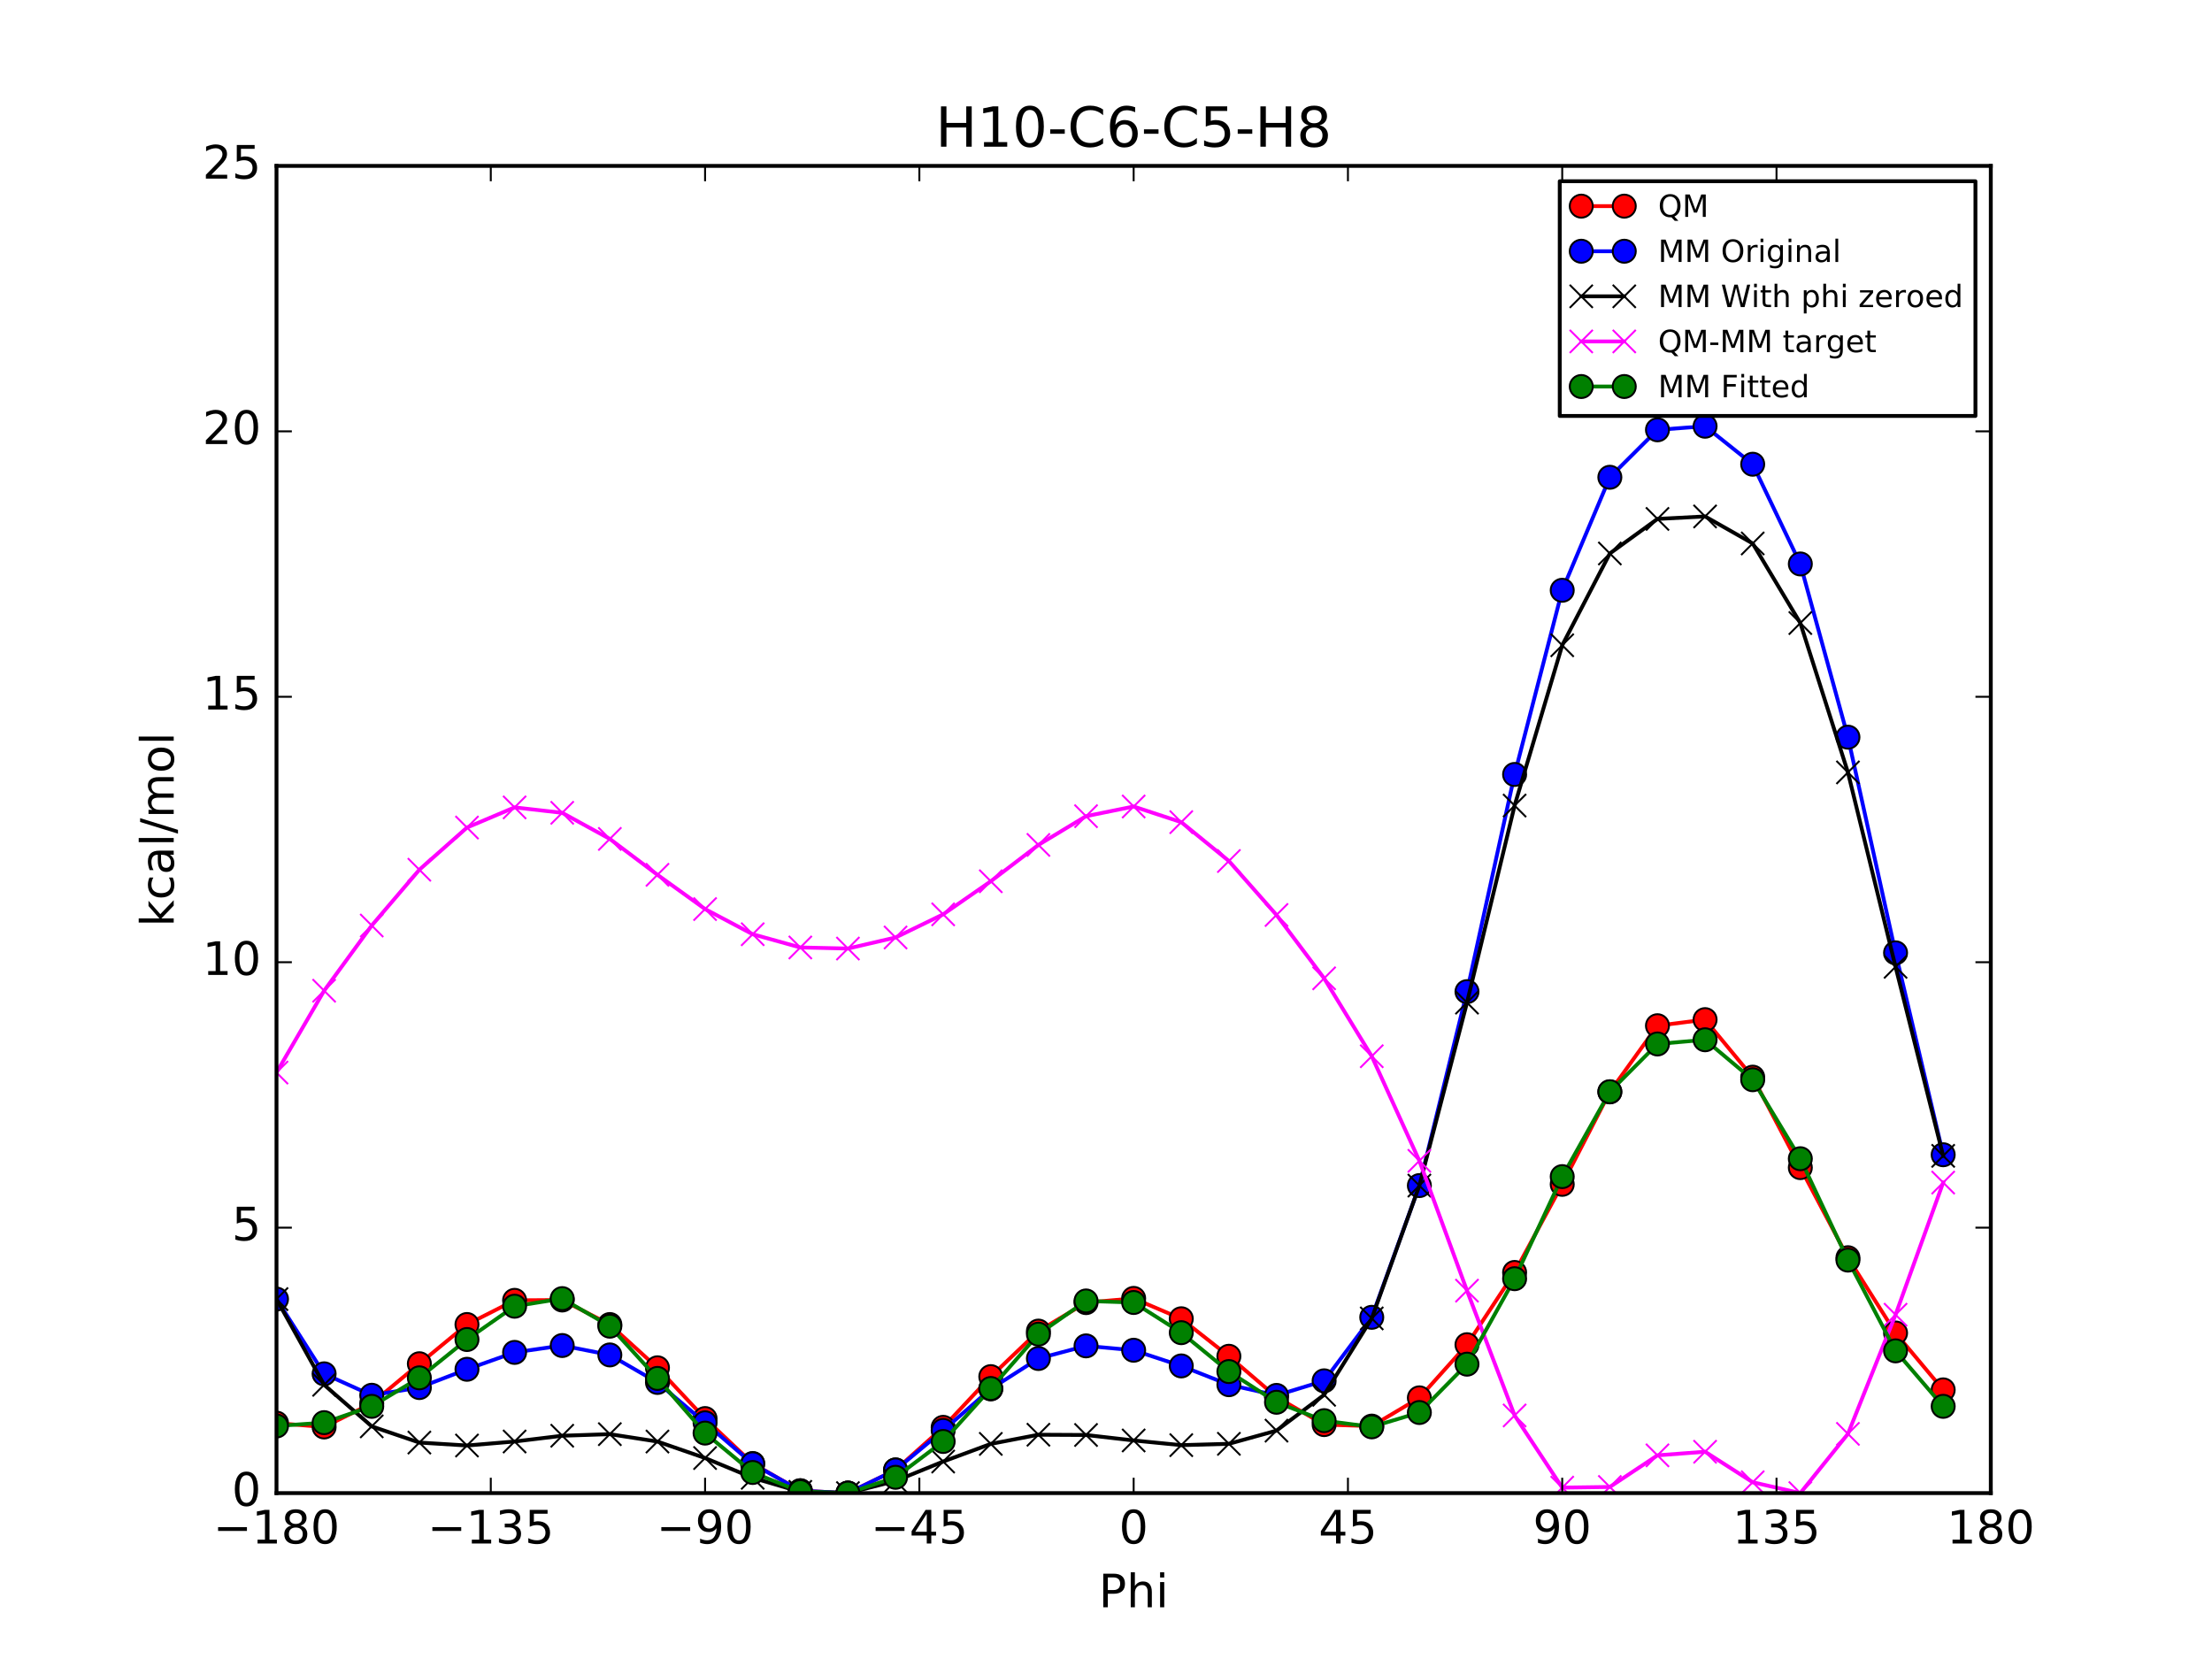 <?xml version="1.0" encoding="utf-8" standalone="no"?>
<!DOCTYPE svg PUBLIC "-//W3C//DTD SVG 1.1//EN"
  "http://www.w3.org/Graphics/SVG/1.1/DTD/svg11.dtd">
<!-- Created with matplotlib (http://matplotlib.org/) -->
<svg height="432pt" version="1.1" viewBox="0 0 576 432" width="576pt" xmlns="http://www.w3.org/2000/svg" xmlns:xlink="http://www.w3.org/1999/xlink">
 <defs>
  <style type="text/css">
*{stroke-linecap:butt;stroke-linejoin:round;stroke-miterlimit:100000;}
  </style>
 </defs>
 <g id="figure_1">
  <g id="patch_1">
   <path d="M 0 432 
L 576 432 
L 576 0 
L 0 0 
z
" style="fill:#ffffff;"/>
  </g>
  <g id="axes_1">
   <g id="patch_2">
    <path d="M 72 388.8 
L 518.4 388.8 
L 518.4 43.2 
L 72 43.2 
z
" style="fill:#ffffff;"/>
   </g>
   <g id="line2d_1">
    <path clip-path="url(#p533b335c0c)" d="M 72 370.577 
L 84.4 371.582 
L 96.8 365.425 
L 109.2 355.114 
L 121.6 344.898 
L 134 338.608 
L 146.4 338.519 
L 158.8 344.904 
L 171.2 356.172 
L 183.6 369.391 
L 196 381.094 
L 208.4 388.191 
L 220.8 388.8 
L 233.2 382.761 
L 245.6 371.674 
L 258 358.469 
L 270.4 346.615 
L 282.8 339.199 
L 295.2 338.102 
L 307.6 343.404 
L 320 353.169 
L 332.4 363.784 
L 344.8 370.963 
L 357.2 371.355 
L 369.6 363.998 
L 382 350.159 
L 394.4 331.344 
L 406.8 308.399 
L 419.2 284.324 
L 431.6 267.094 
L 444 265.509 
L 456.4 280.491 
L 468.8 304.042 
L 481.2 327.506 
L 493.6 347.108 
L 506 361.922 
" style="fill:none;stroke:#ff0000;stroke-linecap:square;"/>
    <defs>
     <path d="M 0 3 
C 0.796 3 1.559 2.684 2.121 2.121 
C 2.684 1.559 3 0.796 3 0 
C 3 -0.796 2.684 -1.559 2.121 -2.121 
C 1.559 -2.684 0.796 -3 0 -3 
C -0.796 -3 -1.559 -2.684 -2.121 -2.121 
C -2.684 -1.559 -3 -0.796 -3 0 
C -3 0.796 -2.684 1.559 -2.121 2.121 
C -1.559 2.684 -0.796 3 0 3 
z
" id="m655b8d2423" style="stroke:#000000;stroke-width:0.5;"/>
    </defs>
    <g clip-path="url(#p533b335c0c)">
     <use style="fill:#ff0000;stroke:#000000;stroke-width:0.5;" x="72" xlink:href="#m655b8d2423" y="370.577"/>
     <use style="fill:#ff0000;stroke:#000000;stroke-width:0.5;" x="84.4" xlink:href="#m655b8d2423" y="371.582"/>
     <use style="fill:#ff0000;stroke:#000000;stroke-width:0.5;" x="96.8" xlink:href="#m655b8d2423" y="365.425"/>
     <use style="fill:#ff0000;stroke:#000000;stroke-width:0.5;" x="109.2" xlink:href="#m655b8d2423" y="355.114"/>
     <use style="fill:#ff0000;stroke:#000000;stroke-width:0.5;" x="121.6" xlink:href="#m655b8d2423" y="344.898"/>
     <use style="fill:#ff0000;stroke:#000000;stroke-width:0.5;" x="134" xlink:href="#m655b8d2423" y="338.608"/>
     <use style="fill:#ff0000;stroke:#000000;stroke-width:0.5;" x="146.4" xlink:href="#m655b8d2423" y="338.519"/>
     <use style="fill:#ff0000;stroke:#000000;stroke-width:0.5;" x="158.8" xlink:href="#m655b8d2423" y="344.904"/>
     <use style="fill:#ff0000;stroke:#000000;stroke-width:0.5;" x="171.2" xlink:href="#m655b8d2423" y="356.172"/>
     <use style="fill:#ff0000;stroke:#000000;stroke-width:0.5;" x="183.6" xlink:href="#m655b8d2423" y="369.391"/>
     <use style="fill:#ff0000;stroke:#000000;stroke-width:0.5;" x="196" xlink:href="#m655b8d2423" y="381.094"/>
     <use style="fill:#ff0000;stroke:#000000;stroke-width:0.5;" x="208.4" xlink:href="#m655b8d2423" y="388.191"/>
     <use style="fill:#ff0000;stroke:#000000;stroke-width:0.5;" x="220.8" xlink:href="#m655b8d2423" y="388.8"/>
     <use style="fill:#ff0000;stroke:#000000;stroke-width:0.5;" x="233.2" xlink:href="#m655b8d2423" y="382.761"/>
     <use style="fill:#ff0000;stroke:#000000;stroke-width:0.5;" x="245.6" xlink:href="#m655b8d2423" y="371.674"/>
     <use style="fill:#ff0000;stroke:#000000;stroke-width:0.5;" x="258" xlink:href="#m655b8d2423" y="358.469"/>
     <use style="fill:#ff0000;stroke:#000000;stroke-width:0.5;" x="270.4" xlink:href="#m655b8d2423" y="346.615"/>
     <use style="fill:#ff0000;stroke:#000000;stroke-width:0.5;" x="282.8" xlink:href="#m655b8d2423" y="339.199"/>
     <use style="fill:#ff0000;stroke:#000000;stroke-width:0.5;" x="295.2" xlink:href="#m655b8d2423" y="338.102"/>
     <use style="fill:#ff0000;stroke:#000000;stroke-width:0.5;" x="307.6" xlink:href="#m655b8d2423" y="343.404"/>
     <use style="fill:#ff0000;stroke:#000000;stroke-width:0.5;" x="320" xlink:href="#m655b8d2423" y="353.169"/>
     <use style="fill:#ff0000;stroke:#000000;stroke-width:0.5;" x="332.4" xlink:href="#m655b8d2423" y="363.784"/>
     <use style="fill:#ff0000;stroke:#000000;stroke-width:0.5;" x="344.8" xlink:href="#m655b8d2423" y="370.963"/>
     <use style="fill:#ff0000;stroke:#000000;stroke-width:0.5;" x="357.2" xlink:href="#m655b8d2423" y="371.355"/>
     <use style="fill:#ff0000;stroke:#000000;stroke-width:0.5;" x="369.6" xlink:href="#m655b8d2423" y="363.998"/>
     <use style="fill:#ff0000;stroke:#000000;stroke-width:0.5;" x="382" xlink:href="#m655b8d2423" y="350.159"/>
     <use style="fill:#ff0000;stroke:#000000;stroke-width:0.5;" x="394.4" xlink:href="#m655b8d2423" y="331.344"/>
     <use style="fill:#ff0000;stroke:#000000;stroke-width:0.5;" x="406.8" xlink:href="#m655b8d2423" y="308.399"/>
     <use style="fill:#ff0000;stroke:#000000;stroke-width:0.5;" x="419.2" xlink:href="#m655b8d2423" y="284.324"/>
     <use style="fill:#ff0000;stroke:#000000;stroke-width:0.5;" x="431.6" xlink:href="#m655b8d2423" y="267.094"/>
     <use style="fill:#ff0000;stroke:#000000;stroke-width:0.5;" x="444" xlink:href="#m655b8d2423" y="265.509"/>
     <use style="fill:#ff0000;stroke:#000000;stroke-width:0.5;" x="456.4" xlink:href="#m655b8d2423" y="280.491"/>
     <use style="fill:#ff0000;stroke:#000000;stroke-width:0.5;" x="468.8" xlink:href="#m655b8d2423" y="304.042"/>
     <use style="fill:#ff0000;stroke:#000000;stroke-width:0.5;" x="481.2" xlink:href="#m655b8d2423" y="327.506"/>
     <use style="fill:#ff0000;stroke:#000000;stroke-width:0.5;" x="493.6" xlink:href="#m655b8d2423" y="347.108"/>
     <use style="fill:#ff0000;stroke:#000000;stroke-width:0.5;" x="506" xlink:href="#m655b8d2423" y="361.922"/>
    </g>
   </g>
   <g id="line2d_2">
    <path clip-path="url(#p533b335c0c)" d="M 72 338.282 
L 84.4 357.74 
L 96.8 363.321 
L 109.2 361.321 
L 121.6 356.56 
L 134 352.161 
L 146.4 350.372 
L 158.8 352.82 
L 171.2 359.984 
L 183.6 370.496 
L 196 381.176 
L 208.4 388.183 
L 220.8 388.8 
L 233.2 382.781 
L 245.6 372.479 
L 258 361.667 
L 270.4 353.754 
L 282.8 350.462 
L 295.2 351.599 
L 307.6 355.684 
L 320 360.574 
L 332.4 363.358 
L 344.8 359.564 
L 357.2 343.025 
L 369.6 308.723 
L 382 258.22 
L 394.4 201.665 
L 406.8 153.705 
L 419.2 124.278 
L 431.6 111.924 
L 444 110.988 
L 456.4 120.884 
L 468.8 146.852 
L 481.2 191.958 
L 493.6 248.114 
L 506 300.695 
" style="fill:none;stroke:#0000ff;stroke-linecap:square;"/>
    <defs>
     <path d="M 0 3 
C 0.796 3 1.559 2.684 2.121 2.121 
C 2.684 1.559 3 0.796 3 0 
C 3 -0.796 2.684 -1.559 2.121 -2.121 
C 1.559 -2.684 0.796 -3 0 -3 
C -0.796 -3 -1.559 -2.684 -2.121 -2.121 
C -2.684 -1.559 -3 -0.796 -3 0 
C -3 0.796 -2.684 1.559 -2.121 2.121 
C -1.559 2.684 -0.796 3 0 3 
z
" id="m3f045eed21" style="stroke:#000000;stroke-width:0.5;"/>
    </defs>
    <g clip-path="url(#p533b335c0c)">
     <use style="fill:#0000ff;stroke:#000000;stroke-width:0.5;" x="72" xlink:href="#m3f045eed21" y="338.282"/>
     <use style="fill:#0000ff;stroke:#000000;stroke-width:0.5;" x="84.4" xlink:href="#m3f045eed21" y="357.74"/>
     <use style="fill:#0000ff;stroke:#000000;stroke-width:0.5;" x="96.8" xlink:href="#m3f045eed21" y="363.321"/>
     <use style="fill:#0000ff;stroke:#000000;stroke-width:0.5;" x="109.2" xlink:href="#m3f045eed21" y="361.321"/>
     <use style="fill:#0000ff;stroke:#000000;stroke-width:0.5;" x="121.6" xlink:href="#m3f045eed21" y="356.56"/>
     <use style="fill:#0000ff;stroke:#000000;stroke-width:0.5;" x="134" xlink:href="#m3f045eed21" y="352.161"/>
     <use style="fill:#0000ff;stroke:#000000;stroke-width:0.5;" x="146.4" xlink:href="#m3f045eed21" y="350.372"/>
     <use style="fill:#0000ff;stroke:#000000;stroke-width:0.5;" x="158.8" xlink:href="#m3f045eed21" y="352.82"/>
     <use style="fill:#0000ff;stroke:#000000;stroke-width:0.5;" x="171.2" xlink:href="#m3f045eed21" y="359.984"/>
     <use style="fill:#0000ff;stroke:#000000;stroke-width:0.5;" x="183.6" xlink:href="#m3f045eed21" y="370.496"/>
     <use style="fill:#0000ff;stroke:#000000;stroke-width:0.5;" x="196" xlink:href="#m3f045eed21" y="381.176"/>
     <use style="fill:#0000ff;stroke:#000000;stroke-width:0.5;" x="208.4" xlink:href="#m3f045eed21" y="388.183"/>
     <use style="fill:#0000ff;stroke:#000000;stroke-width:0.5;" x="220.8" xlink:href="#m3f045eed21" y="388.8"/>
     <use style="fill:#0000ff;stroke:#000000;stroke-width:0.5;" x="233.2" xlink:href="#m3f045eed21" y="382.781"/>
     <use style="fill:#0000ff;stroke:#000000;stroke-width:0.5;" x="245.6" xlink:href="#m3f045eed21" y="372.479"/>
     <use style="fill:#0000ff;stroke:#000000;stroke-width:0.5;" x="258" xlink:href="#m3f045eed21" y="361.667"/>
     <use style="fill:#0000ff;stroke:#000000;stroke-width:0.5;" x="270.4" xlink:href="#m3f045eed21" y="353.754"/>
     <use style="fill:#0000ff;stroke:#000000;stroke-width:0.5;" x="282.8" xlink:href="#m3f045eed21" y="350.462"/>
     <use style="fill:#0000ff;stroke:#000000;stroke-width:0.5;" x="295.2" xlink:href="#m3f045eed21" y="351.599"/>
     <use style="fill:#0000ff;stroke:#000000;stroke-width:0.5;" x="307.6" xlink:href="#m3f045eed21" y="355.684"/>
     <use style="fill:#0000ff;stroke:#000000;stroke-width:0.5;" x="320" xlink:href="#m3f045eed21" y="360.574"/>
     <use style="fill:#0000ff;stroke:#000000;stroke-width:0.5;" x="332.4" xlink:href="#m3f045eed21" y="363.358"/>
     <use style="fill:#0000ff;stroke:#000000;stroke-width:0.5;" x="344.8" xlink:href="#m3f045eed21" y="359.564"/>
     <use style="fill:#0000ff;stroke:#000000;stroke-width:0.5;" x="357.2" xlink:href="#m3f045eed21" y="343.025"/>
     <use style="fill:#0000ff;stroke:#000000;stroke-width:0.5;" x="369.6" xlink:href="#m3f045eed21" y="308.723"/>
     <use style="fill:#0000ff;stroke:#000000;stroke-width:0.5;" x="382" xlink:href="#m3f045eed21" y="258.22"/>
     <use style="fill:#0000ff;stroke:#000000;stroke-width:0.5;" x="394.4" xlink:href="#m3f045eed21" y="201.665"/>
     <use style="fill:#0000ff;stroke:#000000;stroke-width:0.5;" x="406.8" xlink:href="#m3f045eed21" y="153.705"/>
     <use style="fill:#0000ff;stroke:#000000;stroke-width:0.5;" x="419.2" xlink:href="#m3f045eed21" y="124.278"/>
     <use style="fill:#0000ff;stroke:#000000;stroke-width:0.5;" x="431.6" xlink:href="#m3f045eed21" y="111.924"/>
     <use style="fill:#0000ff;stroke:#000000;stroke-width:0.5;" x="444" xlink:href="#m3f045eed21" y="110.988"/>
     <use style="fill:#0000ff;stroke:#000000;stroke-width:0.5;" x="456.4" xlink:href="#m3f045eed21" y="120.884"/>
     <use style="fill:#0000ff;stroke:#000000;stroke-width:0.5;" x="468.8" xlink:href="#m3f045eed21" y="146.852"/>
     <use style="fill:#0000ff;stroke:#000000;stroke-width:0.5;" x="481.2" xlink:href="#m3f045eed21" y="191.958"/>
     <use style="fill:#0000ff;stroke:#000000;stroke-width:0.5;" x="493.6" xlink:href="#m3f045eed21" y="248.114"/>
     <use style="fill:#0000ff;stroke:#000000;stroke-width:0.5;" x="506" xlink:href="#m3f045eed21" y="300.695"/>
    </g>
   </g>
   <g id="line2d_3">
    <path clip-path="url(#p533b335c0c)" d="M 72 338.282 
L 84.4 360.601 
L 96.8 371.422 
L 109.2 375.64 
L 121.6 376.407 
L 134 375.365 
L 146.4 373.863 
L 158.8 373.451 
L 171.2 375.374 
L 183.6 379.669 
L 196 384.82 
L 208.4 388.47 
L 220.8 388.8 
L 233.2 385.641 
L 245.6 380.581 
L 258 375.986 
L 270.4 373.601 
L 282.8 373.667 
L 295.2 375.09 
L 307.6 376.315 
L 320 375.965 
L 332.4 372.531 
L 344.8 363.209 
L 357.2 343.312 
L 369.6 308.723 
L 382 261.08 
L 394.4 209.766 
L 406.8 168.024 
L 419.2 144.124 
L 431.6 135.128 
L 444 134.48 
L 456.4 141.515 
L 468.8 162.242 
L 481.2 201.131 
L 493.6 251.759 
L 506 300.983 
" style="fill:none;stroke:#000000;stroke-linecap:square;"/>
    <defs>
     <path d="M -3 3 
L 3 -3 
M -3 -3 
L 3 3 
" id="m00858970bf" style="stroke:#000000;stroke-width:0.5;"/>
    </defs>
    <g clip-path="url(#p533b335c0c)">
     <use style="stroke:#000000;stroke-width:0.5;" x="72" xlink:href="#m00858970bf" y="338.282"/>
     <use style="stroke:#000000;stroke-width:0.5;" x="84.4" xlink:href="#m00858970bf" y="360.601"/>
     <use style="stroke:#000000;stroke-width:0.5;" x="96.8" xlink:href="#m00858970bf" y="371.422"/>
     <use style="stroke:#000000;stroke-width:0.5;" x="109.2" xlink:href="#m00858970bf" y="375.64"/>
     <use style="stroke:#000000;stroke-width:0.5;" x="121.6" xlink:href="#m00858970bf" y="376.407"/>
     <use style="stroke:#000000;stroke-width:0.5;" x="134" xlink:href="#m00858970bf" y="375.365"/>
     <use style="stroke:#000000;stroke-width:0.5;" x="146.4" xlink:href="#m00858970bf" y="373.863"/>
     <use style="stroke:#000000;stroke-width:0.5;" x="158.8" xlink:href="#m00858970bf" y="373.451"/>
     <use style="stroke:#000000;stroke-width:0.5;" x="171.2" xlink:href="#m00858970bf" y="375.374"/>
     <use style="stroke:#000000;stroke-width:0.5;" x="183.6" xlink:href="#m00858970bf" y="379.669"/>
     <use style="stroke:#000000;stroke-width:0.5;" x="196" xlink:href="#m00858970bf" y="384.82"/>
     <use style="stroke:#000000;stroke-width:0.5;" x="208.4" xlink:href="#m00858970bf" y="388.47"/>
     <use style="stroke:#000000;stroke-width:0.5;" x="220.8" xlink:href="#m00858970bf" y="388.8"/>
     <use style="stroke:#000000;stroke-width:0.5;" x="233.2" xlink:href="#m00858970bf" y="385.641"/>
     <use style="stroke:#000000;stroke-width:0.5;" x="245.6" xlink:href="#m00858970bf" y="380.581"/>
     <use style="stroke:#000000;stroke-width:0.5;" x="258" xlink:href="#m00858970bf" y="375.986"/>
     <use style="stroke:#000000;stroke-width:0.5;" x="270.4" xlink:href="#m00858970bf" y="373.601"/>
     <use style="stroke:#000000;stroke-width:0.5;" x="282.8" xlink:href="#m00858970bf" y="373.667"/>
     <use style="stroke:#000000;stroke-width:0.5;" x="295.2" xlink:href="#m00858970bf" y="375.09"/>
     <use style="stroke:#000000;stroke-width:0.5;" x="307.6" xlink:href="#m00858970bf" y="376.315"/>
     <use style="stroke:#000000;stroke-width:0.5;" x="320" xlink:href="#m00858970bf" y="375.965"/>
     <use style="stroke:#000000;stroke-width:0.5;" x="332.4" xlink:href="#m00858970bf" y="372.531"/>
     <use style="stroke:#000000;stroke-width:0.5;" x="344.8" xlink:href="#m00858970bf" y="363.209"/>
     <use style="stroke:#000000;stroke-width:0.5;" x="357.2" xlink:href="#m00858970bf" y="343.312"/>
     <use style="stroke:#000000;stroke-width:0.5;" x="369.6" xlink:href="#m00858970bf" y="308.723"/>
     <use style="stroke:#000000;stroke-width:0.5;" x="382" xlink:href="#m00858970bf" y="261.08"/>
     <use style="stroke:#000000;stroke-width:0.5;" x="394.4" xlink:href="#m00858970bf" y="209.766"/>
     <use style="stroke:#000000;stroke-width:0.5;" x="406.8" xlink:href="#m00858970bf" y="168.024"/>
     <use style="stroke:#000000;stroke-width:0.5;" x="419.2" xlink:href="#m00858970bf" y="144.124"/>
     <use style="stroke:#000000;stroke-width:0.5;" x="431.6" xlink:href="#m00858970bf" y="135.128"/>
     <use style="stroke:#000000;stroke-width:0.5;" x="444" xlink:href="#m00858970bf" y="134.48"/>
     <use style="stroke:#000000;stroke-width:0.5;" x="456.4" xlink:href="#m00858970bf" y="141.515"/>
     <use style="stroke:#000000;stroke-width:0.5;" x="468.8" xlink:href="#m00858970bf" y="162.242"/>
     <use style="stroke:#000000;stroke-width:0.5;" x="481.2" xlink:href="#m00858970bf" y="201.131"/>
     <use style="stroke:#000000;stroke-width:0.5;" x="493.6" xlink:href="#m00858970bf" y="251.759"/>
     <use style="stroke:#000000;stroke-width:0.5;" x="506" xlink:href="#m00858970bf" y="300.983"/>
    </g>
   </g>
   <g id="line2d_4">
    <path clip-path="url(#p533b335c0c)" d="M 72 279.295 
L 84.4 257.982 
L 96.8 241.003 
L 109.2 226.474 
L 121.6 215.492 
L 134 210.243 
L 146.4 211.656 
L 158.8 218.454 
L 171.2 227.798 
L 183.6 236.722 
L 196 243.274 
L 208.4 246.72 
L 220.8 247 
L 233.2 244.12 
L 245.6 238.093 
L 258 229.483 
L 270.4 220.014 
L 282.8 212.533 
L 295.2 210.012 
L 307.6 214.089 
L 320 224.205 
L 332.4 238.254 
L 344.8 254.754 
L 357.2 275.043 
L 369.6 302.275 
L 382 336.079 
L 394.4 368.578 
L 406.8 387.376 
L 419.2 387.2 
L 431.6 378.966 
L 444 378.03 
L 456.4 385.976 
L 468.8 388.8 
L 481.2 373.376 
L 493.6 342.35 
L 506 307.939 
" style="fill:none;stroke:#ff00ff;stroke-linecap:square;"/>
    <defs>
     <path d="M -3 3 
L 3 -3 
M -3 -3 
L 3 3 
" id="mc33962727b" style="stroke:#ff00ff;stroke-width:0.5;"/>
    </defs>
    <g clip-path="url(#p533b335c0c)">
     <use style="fill:#ff00ff;stroke:#ff00ff;stroke-width:0.5;" x="72" xlink:href="#mc33962727b" y="279.295"/>
     <use style="fill:#ff00ff;stroke:#ff00ff;stroke-width:0.5;" x="84.4" xlink:href="#mc33962727b" y="257.982"/>
     <use style="fill:#ff00ff;stroke:#ff00ff;stroke-width:0.5;" x="96.8" xlink:href="#mc33962727b" y="241.003"/>
     <use style="fill:#ff00ff;stroke:#ff00ff;stroke-width:0.5;" x="109.2" xlink:href="#mc33962727b" y="226.474"/>
     <use style="fill:#ff00ff;stroke:#ff00ff;stroke-width:0.5;" x="121.6" xlink:href="#mc33962727b" y="215.492"/>
     <use style="fill:#ff00ff;stroke:#ff00ff;stroke-width:0.5;" x="134" xlink:href="#mc33962727b" y="210.243"/>
     <use style="fill:#ff00ff;stroke:#ff00ff;stroke-width:0.5;" x="146.4" xlink:href="#mc33962727b" y="211.656"/>
     <use style="fill:#ff00ff;stroke:#ff00ff;stroke-width:0.5;" x="158.8" xlink:href="#mc33962727b" y="218.454"/>
     <use style="fill:#ff00ff;stroke:#ff00ff;stroke-width:0.5;" x="171.2" xlink:href="#mc33962727b" y="227.798"/>
     <use style="fill:#ff00ff;stroke:#ff00ff;stroke-width:0.5;" x="183.6" xlink:href="#mc33962727b" y="236.722"/>
     <use style="fill:#ff00ff;stroke:#ff00ff;stroke-width:0.5;" x="196" xlink:href="#mc33962727b" y="243.274"/>
     <use style="fill:#ff00ff;stroke:#ff00ff;stroke-width:0.5;" x="208.4" xlink:href="#mc33962727b" y="246.72"/>
     <use style="fill:#ff00ff;stroke:#ff00ff;stroke-width:0.5;" x="220.8" xlink:href="#mc33962727b" y="247"/>
     <use style="fill:#ff00ff;stroke:#ff00ff;stroke-width:0.5;" x="233.2" xlink:href="#mc33962727b" y="244.12"/>
     <use style="fill:#ff00ff;stroke:#ff00ff;stroke-width:0.5;" x="245.6" xlink:href="#mc33962727b" y="238.093"/>
     <use style="fill:#ff00ff;stroke:#ff00ff;stroke-width:0.5;" x="258" xlink:href="#mc33962727b" y="229.483"/>
     <use style="fill:#ff00ff;stroke:#ff00ff;stroke-width:0.5;" x="270.4" xlink:href="#mc33962727b" y="220.014"/>
     <use style="fill:#ff00ff;stroke:#ff00ff;stroke-width:0.5;" x="282.8" xlink:href="#mc33962727b" y="212.533"/>
     <use style="fill:#ff00ff;stroke:#ff00ff;stroke-width:0.5;" x="295.2" xlink:href="#mc33962727b" y="210.012"/>
     <use style="fill:#ff00ff;stroke:#ff00ff;stroke-width:0.5;" x="307.6" xlink:href="#mc33962727b" y="214.089"/>
     <use style="fill:#ff00ff;stroke:#ff00ff;stroke-width:0.5;" x="320" xlink:href="#mc33962727b" y="224.205"/>
     <use style="fill:#ff00ff;stroke:#ff00ff;stroke-width:0.5;" x="332.4" xlink:href="#mc33962727b" y="238.254"/>
     <use style="fill:#ff00ff;stroke:#ff00ff;stroke-width:0.5;" x="344.8" xlink:href="#mc33962727b" y="254.754"/>
     <use style="fill:#ff00ff;stroke:#ff00ff;stroke-width:0.5;" x="357.2" xlink:href="#mc33962727b" y="275.043"/>
     <use style="fill:#ff00ff;stroke:#ff00ff;stroke-width:0.5;" x="369.6" xlink:href="#mc33962727b" y="302.275"/>
     <use style="fill:#ff00ff;stroke:#ff00ff;stroke-width:0.5;" x="382" xlink:href="#mc33962727b" y="336.079"/>
     <use style="fill:#ff00ff;stroke:#ff00ff;stroke-width:0.5;" x="394.4" xlink:href="#mc33962727b" y="368.578"/>
     <use style="fill:#ff00ff;stroke:#ff00ff;stroke-width:0.5;" x="406.8" xlink:href="#mc33962727b" y="387.376"/>
     <use style="fill:#ff00ff;stroke:#ff00ff;stroke-width:0.5;" x="419.2" xlink:href="#mc33962727b" y="387.2"/>
     <use style="fill:#ff00ff;stroke:#ff00ff;stroke-width:0.5;" x="431.6" xlink:href="#mc33962727b" y="378.966"/>
     <use style="fill:#ff00ff;stroke:#ff00ff;stroke-width:0.5;" x="444" xlink:href="#mc33962727b" y="378.03"/>
     <use style="fill:#ff00ff;stroke:#ff00ff;stroke-width:0.5;" x="456.4" xlink:href="#mc33962727b" y="385.976"/>
     <use style="fill:#ff00ff;stroke:#ff00ff;stroke-width:0.5;" x="468.8" xlink:href="#mc33962727b" y="388.8"/>
     <use style="fill:#ff00ff;stroke:#ff00ff;stroke-width:0.5;" x="481.2" xlink:href="#mc33962727b" y="373.376"/>
     <use style="fill:#ff00ff;stroke:#ff00ff;stroke-width:0.5;" x="493.6" xlink:href="#mc33962727b" y="342.35"/>
     <use style="fill:#ff00ff;stroke:#ff00ff;stroke-width:0.5;" x="506" xlink:href="#mc33962727b" y="307.939"/>
    </g>
   </g>
   <g id="line2d_5">
    <path clip-path="url(#p533b335c0c)" d="M 72 371.327 
L 84.4 370.453 
L 96.8 366.209 
L 109.2 358.789 
L 121.6 348.81 
L 134 340.135 
L 146.4 338.155 
L 158.8 345.335 
L 171.2 358.937 
L 183.6 373.175 
L 196 383.431 
L 208.4 388.418 
L 220.8 388.8 
L 233.2 384.685 
L 245.6 375.355 
L 258 361.572 
L 270.4 347.416 
L 282.8 338.766 
L 295.2 339.166 
L 307.6 347.026 
L 320 357.15 
L 332.4 365.148 
L 344.8 369.935 
L 357.2 371.551 
L 369.6 367.817 
L 382 355.226 
L 394.4 332.972 
L 406.8 306.388 
L 419.2 284.283 
L 431.6 271.847 
L 444 270.756 
L 456.4 281.162 
L 468.8 301.729 
L 481.2 328.13 
L 493.6 351.763 
L 506 366.207 
" style="fill:none;stroke:#008000;stroke-linecap:square;"/>
    <defs>
     <path d="M 0 3 
C 0.796 3 1.559 2.684 2.121 2.121 
C 2.684 1.559 3 0.796 3 0 
C 3 -0.796 2.684 -1.559 2.121 -2.121 
C 1.559 -2.684 0.796 -3 0 -3 
C -0.796 -3 -1.559 -2.684 -2.121 -2.121 
C -2.684 -1.559 -3 -0.796 -3 0 
C -3 0.796 -2.684 1.559 -2.121 2.121 
C -1.559 2.684 -0.796 3 0 3 
z
" id="m052422db34" style="stroke:#000000;stroke-width:0.5;"/>
    </defs>
    <g clip-path="url(#p533b335c0c)">
     <use style="fill:#008000;stroke:#000000;stroke-width:0.5;" x="72" xlink:href="#m052422db34" y="371.327"/>
     <use style="fill:#008000;stroke:#000000;stroke-width:0.5;" x="84.4" xlink:href="#m052422db34" y="370.453"/>
     <use style="fill:#008000;stroke:#000000;stroke-width:0.5;" x="96.8" xlink:href="#m052422db34" y="366.209"/>
     <use style="fill:#008000;stroke:#000000;stroke-width:0.5;" x="109.2" xlink:href="#m052422db34" y="358.789"/>
     <use style="fill:#008000;stroke:#000000;stroke-width:0.5;" x="121.6" xlink:href="#m052422db34" y="348.81"/>
     <use style="fill:#008000;stroke:#000000;stroke-width:0.5;" x="134" xlink:href="#m052422db34" y="340.135"/>
     <use style="fill:#008000;stroke:#000000;stroke-width:0.5;" x="146.4" xlink:href="#m052422db34" y="338.155"/>
     <use style="fill:#008000;stroke:#000000;stroke-width:0.5;" x="158.8" xlink:href="#m052422db34" y="345.335"/>
     <use style="fill:#008000;stroke:#000000;stroke-width:0.5;" x="171.2" xlink:href="#m052422db34" y="358.937"/>
     <use style="fill:#008000;stroke:#000000;stroke-width:0.5;" x="183.6" xlink:href="#m052422db34" y="373.175"/>
     <use style="fill:#008000;stroke:#000000;stroke-width:0.5;" x="196" xlink:href="#m052422db34" y="383.431"/>
     <use style="fill:#008000;stroke:#000000;stroke-width:0.5;" x="208.4" xlink:href="#m052422db34" y="388.418"/>
     <use style="fill:#008000;stroke:#000000;stroke-width:0.5;" x="220.8" xlink:href="#m052422db34" y="388.8"/>
     <use style="fill:#008000;stroke:#000000;stroke-width:0.5;" x="233.2" xlink:href="#m052422db34" y="384.685"/>
     <use style="fill:#008000;stroke:#000000;stroke-width:0.5;" x="245.6" xlink:href="#m052422db34" y="375.355"/>
     <use style="fill:#008000;stroke:#000000;stroke-width:0.5;" x="258" xlink:href="#m052422db34" y="361.572"/>
     <use style="fill:#008000;stroke:#000000;stroke-width:0.5;" x="270.4" xlink:href="#m052422db34" y="347.416"/>
     <use style="fill:#008000;stroke:#000000;stroke-width:0.5;" x="282.8" xlink:href="#m052422db34" y="338.766"/>
     <use style="fill:#008000;stroke:#000000;stroke-width:0.5;" x="295.2" xlink:href="#m052422db34" y="339.166"/>
     <use style="fill:#008000;stroke:#000000;stroke-width:0.5;" x="307.6" xlink:href="#m052422db34" y="347.026"/>
     <use style="fill:#008000;stroke:#000000;stroke-width:0.5;" x="320" xlink:href="#m052422db34" y="357.15"/>
     <use style="fill:#008000;stroke:#000000;stroke-width:0.5;" x="332.4" xlink:href="#m052422db34" y="365.148"/>
     <use style="fill:#008000;stroke:#000000;stroke-width:0.5;" x="344.8" xlink:href="#m052422db34" y="369.935"/>
     <use style="fill:#008000;stroke:#000000;stroke-width:0.5;" x="357.2" xlink:href="#m052422db34" y="371.551"/>
     <use style="fill:#008000;stroke:#000000;stroke-width:0.5;" x="369.6" xlink:href="#m052422db34" y="367.817"/>
     <use style="fill:#008000;stroke:#000000;stroke-width:0.5;" x="382" xlink:href="#m052422db34" y="355.226"/>
     <use style="fill:#008000;stroke:#000000;stroke-width:0.5;" x="394.4" xlink:href="#m052422db34" y="332.972"/>
     <use style="fill:#008000;stroke:#000000;stroke-width:0.5;" x="406.8" xlink:href="#m052422db34" y="306.388"/>
     <use style="fill:#008000;stroke:#000000;stroke-width:0.5;" x="419.2" xlink:href="#m052422db34" y="284.283"/>
     <use style="fill:#008000;stroke:#000000;stroke-width:0.5;" x="431.6" xlink:href="#m052422db34" y="271.847"/>
     <use style="fill:#008000;stroke:#000000;stroke-width:0.5;" x="444" xlink:href="#m052422db34" y="270.756"/>
     <use style="fill:#008000;stroke:#000000;stroke-width:0.5;" x="456.4" xlink:href="#m052422db34" y="281.162"/>
     <use style="fill:#008000;stroke:#000000;stroke-width:0.5;" x="468.8" xlink:href="#m052422db34" y="301.729"/>
     <use style="fill:#008000;stroke:#000000;stroke-width:0.5;" x="481.2" xlink:href="#m052422db34" y="328.13"/>
     <use style="fill:#008000;stroke:#000000;stroke-width:0.5;" x="493.6" xlink:href="#m052422db34" y="351.763"/>
     <use style="fill:#008000;stroke:#000000;stroke-width:0.5;" x="506" xlink:href="#m052422db34" y="366.207"/>
    </g>
   </g>
   <g id="patch_3">
    <path d="M 72 388.8 
L 518.4 388.8 
" style="fill:none;stroke:#000000;stroke-linecap:square;stroke-linejoin:miter;"/>
   </g>
   <g id="patch_4">
    <path d="M 72 43.2 
L 518.4 43.2 
" style="fill:none;stroke:#000000;stroke-linecap:square;stroke-linejoin:miter;"/>
   </g>
   <g id="patch_5">
    <path d="M 72 388.8 
L 72 43.2 
" style="fill:none;stroke:#000000;stroke-linecap:square;stroke-linejoin:miter;"/>
   </g>
   <g id="patch_6">
    <path d="M 518.4 388.8 
L 518.4 43.2 
" style="fill:none;stroke:#000000;stroke-linecap:square;stroke-linejoin:miter;"/>
   </g>
   <g id="matplotlib.axis_1">
    <g id="xtick_1">
     <g id="line2d_6">
      <defs>
       <path d="M 0 0 
L 0 -4 
" id="m91bb456864" style="stroke:#000000;stroke-width:0.5;"/>
      </defs>
      <g>
       <use style="stroke:#000000;stroke-width:0.5;" x="72.0" xlink:href="#m91bb456864" y="388.8"/>
      </g>
     </g>
     <g id="line2d_7">
      <defs>
       <path d="M 0 0 
L 0 4 
" id="m8f074e1015" style="stroke:#000000;stroke-width:0.5;"/>
      </defs>
      <g>
       <use style="stroke:#000000;stroke-width:0.5;" x="72.0" xlink:href="#m8f074e1015" y="43.2"/>
      </g>
     </g>
     <g id="text_1">
      <!-- −180 -->
      <defs>
       <path d="M 31.781 66.406 
Q 24.172 66.406 20.328 58.906 
Q 16.5 51.422 16.5 36.375 
Q 16.5 21.391 20.328 13.891 
Q 24.172 6.391 31.781 6.391 
Q 39.453 6.391 43.281 13.891 
Q 47.125 21.391 47.125 36.375 
Q 47.125 51.422 43.281 58.906 
Q 39.453 66.406 31.781 66.406 
M 31.781 74.219 
Q 44.047 74.219 50.516 64.516 
Q 56.984 54.828 56.984 36.375 
Q 56.984 17.969 50.516 8.266 
Q 44.047 -1.422 31.781 -1.422 
Q 19.531 -1.422 13.062 8.266 
Q 6.594 17.969 6.594 36.375 
Q 6.594 54.828 13.062 64.516 
Q 19.531 74.219 31.781 74.219 
" id="BitstreamVeraSans-Roman-30"/>
       <path d="M 12.406 8.297 
L 28.516 8.297 
L 28.516 63.922 
L 10.984 60.406 
L 10.984 69.391 
L 28.422 72.906 
L 38.281 72.906 
L 38.281 8.297 
L 54.391 8.297 
L 54.391 0 
L 12.406 0 
z
" id="BitstreamVeraSans-Roman-31"/>
       <path d="M 31.781 34.625 
Q 24.75 34.625 20.719 30.859 
Q 16.703 27.094 16.703 20.516 
Q 16.703 13.922 20.719 10.156 
Q 24.75 6.391 31.781 6.391 
Q 38.812 6.391 42.859 10.172 
Q 46.922 13.969 46.922 20.516 
Q 46.922 27.094 42.891 30.859 
Q 38.875 34.625 31.781 34.625 
M 21.922 38.812 
Q 15.578 40.375 12.031 44.719 
Q 8.5 49.078 8.5 55.328 
Q 8.5 64.062 14.719 69.141 
Q 20.953 74.219 31.781 74.219 
Q 42.672 74.219 48.875 69.141 
Q 55.078 64.062 55.078 55.328 
Q 55.078 49.078 51.531 44.719 
Q 48 40.375 41.703 38.812 
Q 48.828 37.156 52.797 32.312 
Q 56.781 27.484 56.781 20.516 
Q 56.781 9.906 50.312 4.234 
Q 43.844 -1.422 31.781 -1.422 
Q 19.734 -1.422 13.25 4.234 
Q 6.781 9.906 6.781 20.516 
Q 6.781 27.484 10.781 32.312 
Q 14.797 37.156 21.922 38.812 
M 18.312 54.391 
Q 18.312 48.734 21.844 45.562 
Q 25.391 42.391 31.781 42.391 
Q 38.141 42.391 41.719 45.562 
Q 45.312 48.734 45.312 54.391 
Q 45.312 60.062 41.719 63.234 
Q 38.141 66.406 31.781 66.406 
Q 25.391 66.406 21.844 63.234 
Q 18.312 60.062 18.312 54.391 
" id="BitstreamVeraSans-Roman-38"/>
       <path d="M 10.594 35.5 
L 73.188 35.5 
L 73.188 27.203 
L 10.594 27.203 
z
" id="BitstreamVeraSans-Roman-2212"/>
      </defs>
      <g transform="translate(55.52 401.918)scale(0.12 -0.12)">
       <use xlink:href="#BitstreamVeraSans-Roman-2212"/>
       <use x="83.789" xlink:href="#BitstreamVeraSans-Roman-31"/>
       <use x="147.412" xlink:href="#BitstreamVeraSans-Roman-38"/>
       <use x="211.035" xlink:href="#BitstreamVeraSans-Roman-30"/>
      </g>
     </g>
    </g>
    <g id="xtick_2">
     <g id="line2d_8">
      <g>
       <use style="stroke:#000000;stroke-width:0.5;" x="127.8" xlink:href="#m91bb456864" y="388.8"/>
      </g>
     </g>
     <g id="line2d_9">
      <g>
       <use style="stroke:#000000;stroke-width:0.5;" x="127.8" xlink:href="#m8f074e1015" y="43.2"/>
      </g>
     </g>
     <g id="text_2">
      <!-- −135 -->
      <defs>
       <path d="M 10.797 72.906 
L 49.516 72.906 
L 49.516 64.594 
L 19.828 64.594 
L 19.828 46.734 
Q 21.969 47.469 24.109 47.828 
Q 26.266 48.188 28.422 48.188 
Q 40.625 48.188 47.75 41.5 
Q 54.891 34.812 54.891 23.391 
Q 54.891 11.625 47.562 5.094 
Q 40.234 -1.422 26.906 -1.422 
Q 22.312 -1.422 17.547 -0.641 
Q 12.797 0.141 7.719 1.703 
L 7.719 11.625 
Q 12.109 9.234 16.797 8.062 
Q 21.484 6.891 26.703 6.891 
Q 35.156 6.891 40.078 11.328 
Q 45.016 15.766 45.016 23.391 
Q 45.016 31 40.078 35.438 
Q 35.156 39.891 26.703 39.891 
Q 22.75 39.891 18.812 39.016 
Q 14.891 38.141 10.797 36.281 
z
" id="BitstreamVeraSans-Roman-35"/>
       <path d="M 40.578 39.312 
Q 47.656 37.797 51.625 33 
Q 55.609 28.219 55.609 21.188 
Q 55.609 10.406 48.188 4.484 
Q 40.766 -1.422 27.094 -1.422 
Q 22.516 -1.422 17.656 -0.516 
Q 12.797 0.391 7.625 2.203 
L 7.625 11.719 
Q 11.719 9.328 16.594 8.109 
Q 21.484 6.891 26.812 6.891 
Q 36.078 6.891 40.938 10.547 
Q 45.797 14.203 45.797 21.188 
Q 45.797 27.641 41.281 31.266 
Q 36.766 34.906 28.719 34.906 
L 20.219 34.906 
L 20.219 43.016 
L 29.109 43.016 
Q 36.375 43.016 40.234 45.922 
Q 44.094 48.828 44.094 54.297 
Q 44.094 59.906 40.109 62.906 
Q 36.141 65.922 28.719 65.922 
Q 24.656 65.922 20.016 65.031 
Q 15.375 64.156 9.812 62.312 
L 9.812 71.094 
Q 15.438 72.656 20.344 73.438 
Q 25.25 74.219 29.594 74.219 
Q 40.828 74.219 47.359 69.109 
Q 53.906 64.016 53.906 55.328 
Q 53.906 49.266 50.438 45.094 
Q 46.969 40.922 40.578 39.312 
" id="BitstreamVeraSans-Roman-33"/>
      </defs>
      <g transform="translate(111.32 401.918)scale(0.12 -0.12)">
       <use xlink:href="#BitstreamVeraSans-Roman-2212"/>
       <use x="83.789" xlink:href="#BitstreamVeraSans-Roman-31"/>
       <use x="147.412" xlink:href="#BitstreamVeraSans-Roman-33"/>
       <use x="211.035" xlink:href="#BitstreamVeraSans-Roman-35"/>
      </g>
     </g>
    </g>
    <g id="xtick_3">
     <g id="line2d_10">
      <g>
       <use style="stroke:#000000;stroke-width:0.5;" x="183.6" xlink:href="#m91bb456864" y="388.8"/>
      </g>
     </g>
     <g id="line2d_11">
      <g>
       <use style="stroke:#000000;stroke-width:0.5;" x="183.6" xlink:href="#m8f074e1015" y="43.2"/>
      </g>
     </g>
     <g id="text_3">
      <!-- −90 -->
      <defs>
       <path d="M 10.984 1.516 
L 10.984 10.5 
Q 14.703 8.734 18.5 7.812 
Q 22.312 6.891 25.984 6.891 
Q 35.75 6.891 40.891 13.453 
Q 46.047 20.016 46.781 33.406 
Q 43.953 29.203 39.594 26.953 
Q 35.25 24.703 29.984 24.703 
Q 19.047 24.703 12.672 31.312 
Q 6.297 37.938 6.297 49.422 
Q 6.297 60.641 12.938 67.422 
Q 19.578 74.219 30.609 74.219 
Q 43.266 74.219 49.922 64.516 
Q 56.594 54.828 56.594 36.375 
Q 56.594 19.141 48.406 8.859 
Q 40.234 -1.422 26.422 -1.422 
Q 22.703 -1.422 18.891 -0.688 
Q 15.094 0.047 10.984 1.516 
M 30.609 32.422 
Q 37.25 32.422 41.125 36.953 
Q 45.016 41.5 45.016 49.422 
Q 45.016 57.281 41.125 61.844 
Q 37.25 66.406 30.609 66.406 
Q 23.969 66.406 20.094 61.844 
Q 16.219 57.281 16.219 49.422 
Q 16.219 41.5 20.094 36.953 
Q 23.969 32.422 30.609 32.422 
" id="BitstreamVeraSans-Roman-39"/>
      </defs>
      <g transform="translate(170.937 401.918)scale(0.12 -0.12)">
       <use xlink:href="#BitstreamVeraSans-Roman-2212"/>
       <use x="83.789" xlink:href="#BitstreamVeraSans-Roman-39"/>
       <use x="147.412" xlink:href="#BitstreamVeraSans-Roman-30"/>
      </g>
     </g>
    </g>
    <g id="xtick_4">
     <g id="line2d_12">
      <g>
       <use style="stroke:#000000;stroke-width:0.5;" x="239.4" xlink:href="#m91bb456864" y="388.8"/>
      </g>
     </g>
     <g id="line2d_13">
      <g>
       <use style="stroke:#000000;stroke-width:0.5;" x="239.4" xlink:href="#m8f074e1015" y="43.2"/>
      </g>
     </g>
     <g id="text_4">
      <!-- −45 -->
      <defs>
       <path d="M 37.797 64.312 
L 12.891 25.391 
L 37.797 25.391 
z
M 35.203 72.906 
L 47.609 72.906 
L 47.609 25.391 
L 58.016 25.391 
L 58.016 17.188 
L 47.609 17.188 
L 47.609 0 
L 37.797 0 
L 37.797 17.188 
L 4.891 17.188 
L 4.891 26.703 
z
" id="BitstreamVeraSans-Roman-34"/>
      </defs>
      <g transform="translate(226.737 401.918)scale(0.12 -0.12)">
       <use xlink:href="#BitstreamVeraSans-Roman-2212"/>
       <use x="83.789" xlink:href="#BitstreamVeraSans-Roman-34"/>
       <use x="147.412" xlink:href="#BitstreamVeraSans-Roman-35"/>
      </g>
     </g>
    </g>
    <g id="xtick_5">
     <g id="line2d_14">
      <g>
       <use style="stroke:#000000;stroke-width:0.5;" x="295.2" xlink:href="#m91bb456864" y="388.8"/>
      </g>
     </g>
     <g id="line2d_15">
      <g>
       <use style="stroke:#000000;stroke-width:0.5;" x="295.2" xlink:href="#m8f074e1015" y="43.2"/>
      </g>
     </g>
     <g id="text_5">
      <!-- 0 -->
      <g transform="translate(291.382 401.918)scale(0.12 -0.12)">
       <use xlink:href="#BitstreamVeraSans-Roman-30"/>
      </g>
     </g>
    </g>
    <g id="xtick_6">
     <g id="line2d_16">
      <g>
       <use style="stroke:#000000;stroke-width:0.5;" x="351.0" xlink:href="#m91bb456864" y="388.8"/>
      </g>
     </g>
     <g id="line2d_17">
      <g>
       <use style="stroke:#000000;stroke-width:0.5;" x="351.0" xlink:href="#m8f074e1015" y="43.2"/>
      </g>
     </g>
     <g id="text_6">
      <!-- 45 -->
      <g transform="translate(343.365 401.918)scale(0.12 -0.12)">
       <use xlink:href="#BitstreamVeraSans-Roman-34"/>
       <use x="63.623" xlink:href="#BitstreamVeraSans-Roman-35"/>
      </g>
     </g>
    </g>
    <g id="xtick_7">
     <g id="line2d_18">
      <g>
       <use style="stroke:#000000;stroke-width:0.5;" x="406.8" xlink:href="#m91bb456864" y="388.8"/>
      </g>
     </g>
     <g id="line2d_19">
      <g>
       <use style="stroke:#000000;stroke-width:0.5;" x="406.8" xlink:href="#m8f074e1015" y="43.2"/>
      </g>
     </g>
     <g id="text_7">
      <!-- 90 -->
      <g transform="translate(399.165 401.918)scale(0.12 -0.12)">
       <use xlink:href="#BitstreamVeraSans-Roman-39"/>
       <use x="63.623" xlink:href="#BitstreamVeraSans-Roman-30"/>
      </g>
     </g>
    </g>
    <g id="xtick_8">
     <g id="line2d_20">
      <g>
       <use style="stroke:#000000;stroke-width:0.5;" x="462.6" xlink:href="#m91bb456864" y="388.8"/>
      </g>
     </g>
     <g id="line2d_21">
      <g>
       <use style="stroke:#000000;stroke-width:0.5;" x="462.6" xlink:href="#m8f074e1015" y="43.2"/>
      </g>
     </g>
     <g id="text_8">
      <!-- 135 -->
      <g transform="translate(451.147 401.918)scale(0.12 -0.12)">
       <use xlink:href="#BitstreamVeraSans-Roman-31"/>
       <use x="63.623" xlink:href="#BitstreamVeraSans-Roman-33"/>
       <use x="127.246" xlink:href="#BitstreamVeraSans-Roman-35"/>
      </g>
     </g>
    </g>
    <g id="xtick_9">
     <g id="line2d_22">
      <g>
       <use style="stroke:#000000;stroke-width:0.5;" x="518.4" xlink:href="#m91bb456864" y="388.8"/>
      </g>
     </g>
     <g id="line2d_23">
      <g>
       <use style="stroke:#000000;stroke-width:0.5;" x="518.4" xlink:href="#m8f074e1015" y="43.2"/>
      </g>
     </g>
     <g id="text_9">
      <!-- 180 -->
      <g transform="translate(506.947 401.918)scale(0.12 -0.12)">
       <use xlink:href="#BitstreamVeraSans-Roman-31"/>
       <use x="63.623" xlink:href="#BitstreamVeraSans-Roman-38"/>
       <use x="127.246" xlink:href="#BitstreamVeraSans-Roman-30"/>
      </g>
     </g>
    </g>
    <g id="text_10">
     <!-- Phi -->
     <defs>
      <path d="M 9.422 54.688 
L 18.406 54.688 
L 18.406 0 
L 9.422 0 
z
M 9.422 75.984 
L 18.406 75.984 
L 18.406 64.594 
L 9.422 64.594 
z
" id="BitstreamVeraSans-Roman-69"/>
      <path d="M 19.672 64.797 
L 19.672 37.406 
L 32.078 37.406 
Q 38.969 37.406 42.719 40.969 
Q 46.484 44.531 46.484 51.125 
Q 46.484 57.672 42.719 61.234 
Q 38.969 64.797 32.078 64.797 
z
M 9.812 72.906 
L 32.078 72.906 
Q 44.344 72.906 50.609 67.359 
Q 56.891 61.812 56.891 51.125 
Q 56.891 40.328 50.609 34.812 
Q 44.344 29.297 32.078 29.297 
L 19.672 29.297 
L 19.672 0 
L 9.812 0 
z
" id="BitstreamVeraSans-Roman-50"/>
      <path d="M 54.891 33.016 
L 54.891 0 
L 45.906 0 
L 45.906 32.719 
Q 45.906 40.484 42.875 44.328 
Q 39.844 48.188 33.797 48.188 
Q 26.516 48.188 22.312 43.547 
Q 18.109 38.922 18.109 30.906 
L 18.109 0 
L 9.078 0 
L 9.078 75.984 
L 18.109 75.984 
L 18.109 46.188 
Q 21.344 51.125 25.703 53.562 
Q 30.078 56 35.797 56 
Q 45.219 56 50.047 50.172 
Q 54.891 44.344 54.891 33.016 
" id="BitstreamVeraSans-Roman-68"/>
     </defs>
     <g transform="translate(286.113 418.532)scale(0.12 -0.12)">
      <use xlink:href="#BitstreamVeraSans-Roman-50"/>
      <use x="60.303" xlink:href="#BitstreamVeraSans-Roman-68"/>
      <use x="123.682" xlink:href="#BitstreamVeraSans-Roman-69"/>
     </g>
    </g>
   </g>
   <g id="matplotlib.axis_2">
    <g id="ytick_1">
     <g id="line2d_24">
      <defs>
       <path d="M 0 0 
L 4 0 
" id="m6a0a3d7e9b" style="stroke:#000000;stroke-width:0.5;"/>
      </defs>
      <g>
       <use style="stroke:#000000;stroke-width:0.5;" x="72.0" xlink:href="#m6a0a3d7e9b" y="388.8"/>
      </g>
     </g>
     <g id="line2d_25">
      <defs>
       <path d="M 0 0 
L -4 0 
" id="mab30ef2ed0" style="stroke:#000000;stroke-width:0.5;"/>
      </defs>
      <g>
       <use style="stroke:#000000;stroke-width:0.5;" x="518.4" xlink:href="#mab30ef2ed0" y="388.8"/>
      </g>
     </g>
     <g id="text_11">
      <!-- 0 -->
      <g transform="translate(60.365 392.111)scale(0.12 -0.12)">
       <use xlink:href="#BitstreamVeraSans-Roman-30"/>
      </g>
     </g>
    </g>
    <g id="ytick_2">
     <g id="line2d_26">
      <g>
       <use style="stroke:#000000;stroke-width:0.5;" x="72.0" xlink:href="#m6a0a3d7e9b" y="319.68"/>
      </g>
     </g>
     <g id="line2d_27">
      <g>
       <use style="stroke:#000000;stroke-width:0.5;" x="518.4" xlink:href="#mab30ef2ed0" y="319.68"/>
      </g>
     </g>
     <g id="text_12">
      <!-- 5 -->
      <g transform="translate(60.365 322.991)scale(0.12 -0.12)">
       <use xlink:href="#BitstreamVeraSans-Roman-35"/>
      </g>
     </g>
    </g>
    <g id="ytick_3">
     <g id="line2d_28">
      <g>
       <use style="stroke:#000000;stroke-width:0.5;" x="72.0" xlink:href="#m6a0a3d7e9b" y="250.56"/>
      </g>
     </g>
     <g id="line2d_29">
      <g>
       <use style="stroke:#000000;stroke-width:0.5;" x="518.4" xlink:href="#mab30ef2ed0" y="250.56"/>
      </g>
     </g>
     <g id="text_13">
      <!-- 10 -->
      <g transform="translate(52.73 253.871)scale(0.12 -0.12)">
       <use xlink:href="#BitstreamVeraSans-Roman-31"/>
       <use x="63.623" xlink:href="#BitstreamVeraSans-Roman-30"/>
      </g>
     </g>
    </g>
    <g id="ytick_4">
     <g id="line2d_30">
      <g>
       <use style="stroke:#000000;stroke-width:0.5;" x="72.0" xlink:href="#m6a0a3d7e9b" y="181.44"/>
      </g>
     </g>
     <g id="line2d_31">
      <g>
       <use style="stroke:#000000;stroke-width:0.5;" x="518.4" xlink:href="#mab30ef2ed0" y="181.44"/>
      </g>
     </g>
     <g id="text_14">
      <!-- 15 -->
      <g transform="translate(52.73 184.751)scale(0.12 -0.12)">
       <use xlink:href="#BitstreamVeraSans-Roman-31"/>
       <use x="63.623" xlink:href="#BitstreamVeraSans-Roman-35"/>
      </g>
     </g>
    </g>
    <g id="ytick_5">
     <g id="line2d_32">
      <g>
       <use style="stroke:#000000;stroke-width:0.5;" x="72.0" xlink:href="#m6a0a3d7e9b" y="112.32"/>
      </g>
     </g>
     <g id="line2d_33">
      <g>
       <use style="stroke:#000000;stroke-width:0.5;" x="518.4" xlink:href="#mab30ef2ed0" y="112.32"/>
      </g>
     </g>
     <g id="text_15">
      <!-- 20 -->
      <defs>
       <path d="M 19.188 8.297 
L 53.609 8.297 
L 53.609 0 
L 7.328 0 
L 7.328 8.297 
Q 12.938 14.109 22.625 23.891 
Q 32.328 33.688 34.812 36.531 
Q 39.547 41.844 41.422 45.531 
Q 43.312 49.219 43.312 52.781 
Q 43.312 58.594 39.234 62.25 
Q 35.156 65.922 28.609 65.922 
Q 23.969 65.922 18.812 64.312 
Q 13.672 62.703 7.812 59.422 
L 7.812 69.391 
Q 13.766 71.781 18.938 73 
Q 24.125 74.219 28.422 74.219 
Q 39.75 74.219 46.484 68.547 
Q 53.219 62.891 53.219 53.422 
Q 53.219 48.922 51.531 44.891 
Q 49.859 40.875 45.406 35.406 
Q 44.188 33.984 37.641 27.219 
Q 31.109 20.453 19.188 8.297 
" id="BitstreamVeraSans-Roman-32"/>
      </defs>
      <g transform="translate(52.73 115.631)scale(0.12 -0.12)">
       <use xlink:href="#BitstreamVeraSans-Roman-32"/>
       <use x="63.623" xlink:href="#BitstreamVeraSans-Roman-30"/>
      </g>
     </g>
    </g>
    <g id="ytick_6">
     <g id="line2d_34">
      <g>
       <use style="stroke:#000000;stroke-width:0.5;" x="72.0" xlink:href="#m6a0a3d7e9b" y="43.2"/>
      </g>
     </g>
     <g id="line2d_35">
      <g>
       <use style="stroke:#000000;stroke-width:0.5;" x="518.4" xlink:href="#mab30ef2ed0" y="43.2"/>
      </g>
     </g>
     <g id="text_16">
      <!-- 25 -->
      <g transform="translate(52.73 46.511)scale(0.12 -0.12)">
       <use xlink:href="#BitstreamVeraSans-Roman-32"/>
       <use x="63.623" xlink:href="#BitstreamVeraSans-Roman-35"/>
      </g>
     </g>
    </g>
    <g id="text_17">
     <!-- kcal/mol -->
     <defs>
      <path d="M 48.781 52.594 
L 48.781 44.188 
Q 44.969 46.297 41.141 47.344 
Q 37.312 48.391 33.406 48.391 
Q 24.656 48.391 19.812 42.844 
Q 14.984 37.312 14.984 27.297 
Q 14.984 17.281 19.812 11.734 
Q 24.656 6.203 33.406 6.203 
Q 37.312 6.203 41.141 7.25 
Q 44.969 8.297 48.781 10.406 
L 48.781 2.094 
Q 45.016 0.344 40.984 -0.531 
Q 36.969 -1.422 32.422 -1.422 
Q 20.062 -1.422 12.781 6.344 
Q 5.516 14.109 5.516 27.297 
Q 5.516 40.672 12.859 48.328 
Q 20.219 56 33.016 56 
Q 37.156 56 41.109 55.141 
Q 45.062 54.297 48.781 52.594 
" id="BitstreamVeraSans-Roman-63"/>
      <path d="M 34.281 27.484 
Q 23.391 27.484 19.188 25 
Q 14.984 22.516 14.984 16.5 
Q 14.984 11.719 18.141 8.906 
Q 21.297 6.109 26.703 6.109 
Q 34.188 6.109 38.703 11.406 
Q 43.219 16.703 43.219 25.484 
L 43.219 27.484 
z
M 52.203 31.203 
L 52.203 0 
L 43.219 0 
L 43.219 8.297 
Q 40.141 3.328 35.547 0.953 
Q 30.953 -1.422 24.312 -1.422 
Q 15.922 -1.422 10.953 3.297 
Q 6 8.016 6 15.922 
Q 6 25.141 12.172 29.828 
Q 18.359 34.516 30.609 34.516 
L 43.219 34.516 
L 43.219 35.406 
Q 43.219 41.609 39.141 45 
Q 35.062 48.391 27.688 48.391 
Q 23 48.391 18.547 47.266 
Q 14.109 46.141 10.016 43.891 
L 10.016 52.203 
Q 14.938 54.109 19.578 55.047 
Q 24.219 56 28.609 56 
Q 40.484 56 46.344 49.844 
Q 52.203 43.703 52.203 31.203 
" id="BitstreamVeraSans-Roman-61"/>
      <path d="M 25.391 72.906 
L 33.688 72.906 
L 8.297 -9.281 
L 0 -9.281 
z
" id="BitstreamVeraSans-Roman-2f"/>
      <path d="M 9.078 75.984 
L 18.109 75.984 
L 18.109 31.109 
L 44.922 54.688 
L 56.391 54.688 
L 27.391 29.109 
L 57.625 0 
L 45.906 0 
L 18.109 26.703 
L 18.109 0 
L 9.078 0 
z
" id="BitstreamVeraSans-Roman-6b"/>
      <path d="M 30.609 48.391 
Q 23.391 48.391 19.188 42.75 
Q 14.984 37.109 14.984 27.297 
Q 14.984 17.484 19.156 11.844 
Q 23.344 6.203 30.609 6.203 
Q 37.797 6.203 41.984 11.859 
Q 46.188 17.531 46.188 27.297 
Q 46.188 37.016 41.984 42.703 
Q 37.797 48.391 30.609 48.391 
M 30.609 56 
Q 42.328 56 49.016 48.375 
Q 55.719 40.766 55.719 27.297 
Q 55.719 13.875 49.016 6.219 
Q 42.328 -1.422 30.609 -1.422 
Q 18.844 -1.422 12.172 6.219 
Q 5.516 13.875 5.516 27.297 
Q 5.516 40.766 12.172 48.375 
Q 18.844 56 30.609 56 
" id="BitstreamVeraSans-Roman-6f"/>
      <path d="M 52 44.188 
Q 55.375 50.25 60.062 53.125 
Q 64.75 56 71.094 56 
Q 79.641 56 84.281 50.016 
Q 88.922 44.047 88.922 33.016 
L 88.922 0 
L 79.891 0 
L 79.891 32.719 
Q 79.891 40.578 77.094 44.375 
Q 74.312 48.188 68.609 48.188 
Q 61.625 48.188 57.562 43.547 
Q 53.516 38.922 53.516 30.906 
L 53.516 0 
L 44.484 0 
L 44.484 32.719 
Q 44.484 40.625 41.703 44.406 
Q 38.922 48.188 33.109 48.188 
Q 26.219 48.188 22.156 43.531 
Q 18.109 38.875 18.109 30.906 
L 18.109 0 
L 9.078 0 
L 9.078 54.688 
L 18.109 54.688 
L 18.109 46.188 
Q 21.188 51.219 25.484 53.609 
Q 29.781 56 35.688 56 
Q 41.656 56 45.828 52.969 
Q 50 49.953 52 44.188 
" id="BitstreamVeraSans-Roman-6d"/>
      <path d="M 9.422 75.984 
L 18.406 75.984 
L 18.406 0 
L 9.422 0 
z
" id="BitstreamVeraSans-Roman-6c"/>
     </defs>
     <g transform="translate(45.234 241.321)rotate(-90.0)scale(0.12 -0.12)">
      <use xlink:href="#BitstreamVeraSans-Roman-6b"/>
      <use x="57.91" xlink:href="#BitstreamVeraSans-Roman-63"/>
      <use x="112.891" xlink:href="#BitstreamVeraSans-Roman-61"/>
      <use x="174.17" xlink:href="#BitstreamVeraSans-Roman-6c"/>
      <use x="201.953" xlink:href="#BitstreamVeraSans-Roman-2f"/>
      <use x="235.645" xlink:href="#BitstreamVeraSans-Roman-6d"/>
      <use x="333.057" xlink:href="#BitstreamVeraSans-Roman-6f"/>
      <use x="394.238" xlink:href="#BitstreamVeraSans-Roman-6c"/>
     </g>
    </g>
   </g>
   <g id="text_18">
    <!-- H10-C6-C5-H8 -->
    <defs>
     <path d="M 9.812 72.906 
L 19.672 72.906 
L 19.672 43.016 
L 55.516 43.016 
L 55.516 72.906 
L 65.375 72.906 
L 65.375 0 
L 55.516 0 
L 55.516 34.719 
L 19.672 34.719 
L 19.672 0 
L 9.812 0 
z
" id="BitstreamVeraSans-Roman-48"/>
     <path d="M 33.016 40.375 
Q 26.375 40.375 22.484 35.828 
Q 18.609 31.297 18.609 23.391 
Q 18.609 15.531 22.484 10.953 
Q 26.375 6.391 33.016 6.391 
Q 39.656 6.391 43.531 10.953 
Q 47.406 15.531 47.406 23.391 
Q 47.406 31.297 43.531 35.828 
Q 39.656 40.375 33.016 40.375 
M 52.594 71.297 
L 52.594 62.312 
Q 48.875 64.062 45.094 64.984 
Q 41.312 65.922 37.594 65.922 
Q 27.828 65.922 22.672 59.328 
Q 17.531 52.734 16.797 39.406 
Q 19.672 43.656 24.016 45.922 
Q 28.375 48.188 33.594 48.188 
Q 44.578 48.188 50.953 41.516 
Q 57.328 34.859 57.328 23.391 
Q 57.328 12.156 50.688 5.359 
Q 44.047 -1.422 33.016 -1.422 
Q 20.359 -1.422 13.672 8.266 
Q 6.984 17.969 6.984 36.375 
Q 6.984 53.656 15.188 63.938 
Q 23.391 74.219 37.203 74.219 
Q 40.922 74.219 44.703 73.484 
Q 48.484 72.75 52.594 71.297 
" id="BitstreamVeraSans-Roman-36"/>
     <path d="M 4.891 31.391 
L 31.203 31.391 
L 31.203 23.391 
L 4.891 23.391 
z
" id="BitstreamVeraSans-Roman-2d"/>
     <path d="M 64.406 67.281 
L 64.406 56.891 
Q 59.422 61.531 53.781 63.812 
Q 48.141 66.109 41.797 66.109 
Q 29.297 66.109 22.656 58.469 
Q 16.016 50.828 16.016 36.375 
Q 16.016 21.969 22.656 14.328 
Q 29.297 6.688 41.797 6.688 
Q 48.141 6.688 53.781 8.984 
Q 59.422 11.281 64.406 15.922 
L 64.406 5.609 
Q 59.234 2.094 53.438 0.328 
Q 47.656 -1.422 41.219 -1.422 
Q 24.656 -1.422 15.125 8.703 
Q 5.609 18.844 5.609 36.375 
Q 5.609 53.953 15.125 64.078 
Q 24.656 74.219 41.219 74.219 
Q 47.75 74.219 53.531 72.484 
Q 59.328 70.75 64.406 67.281 
" id="BitstreamVeraSans-Roman-43"/>
    </defs>
    <g transform="translate(243.618 38.2)scale(0.144 -0.144)">
     <use xlink:href="#BitstreamVeraSans-Roman-48"/>
     <use x="75.195" xlink:href="#BitstreamVeraSans-Roman-31"/>
     <use x="138.818" xlink:href="#BitstreamVeraSans-Roman-30"/>
     <use x="202.441" xlink:href="#BitstreamVeraSans-Roman-2d"/>
     <use x="238.525" xlink:href="#BitstreamVeraSans-Roman-43"/>
     <use x="308.35" xlink:href="#BitstreamVeraSans-Roman-36"/>
     <use x="371.973" xlink:href="#BitstreamVeraSans-Roman-2d"/>
     <use x="408.057" xlink:href="#BitstreamVeraSans-Roman-43"/>
     <use x="477.881" xlink:href="#BitstreamVeraSans-Roman-35"/>
     <use x="541.504" xlink:href="#BitstreamVeraSans-Roman-2d"/>
     <use x="577.588" xlink:href="#BitstreamVeraSans-Roman-48"/>
     <use x="652.783" xlink:href="#BitstreamVeraSans-Roman-38"/>
    </g>
   </g>
   <g id="legend_1">
    <g id="patch_7">
     <path d="M 406.156 108.312 
L 514.4 108.312 
L 514.4 47.2 
L 406.156 47.2 
z
" style="fill:#ffffff;stroke:#000000;stroke-linejoin:miter;"/>
    </g>
    <g id="line2d_36">
     <path d="M 411.756 53.679 
L 422.956 53.679 
" style="fill:none;stroke:#ff0000;stroke-linecap:square;"/>
    </g>
    <g id="line2d_37">
     <g>
      <use style="fill:#ff0000;stroke:#000000;stroke-width:0.5;" x="411.756" xlink:href="#m655b8d2423" y="53.679"/>
      <use style="fill:#ff0000;stroke:#000000;stroke-width:0.5;" x="422.956" xlink:href="#m655b8d2423" y="53.679"/>
     </g>
    </g>
    <g id="text_19">
     <!-- QM -->
     <defs>
      <path d="M 39.406 66.219 
Q 28.656 66.219 22.328 58.203 
Q 16.016 50.203 16.016 36.375 
Q 16.016 22.609 22.328 14.594 
Q 28.656 6.594 39.406 6.594 
Q 50.141 6.594 56.422 14.594 
Q 62.703 22.609 62.703 36.375 
Q 62.703 50.203 56.422 58.203 
Q 50.141 66.219 39.406 66.219 
M 53.219 1.312 
L 66.219 -12.891 
L 54.297 -12.891 
L 43.5 -1.219 
Q 41.891 -1.312 41.031 -1.359 
Q 40.188 -1.422 39.406 -1.422 
Q 24.031 -1.422 14.812 8.859 
Q 5.609 19.141 5.609 36.375 
Q 5.609 53.656 14.812 63.938 
Q 24.031 74.219 39.406 74.219 
Q 54.734 74.219 63.906 63.938 
Q 73.094 53.656 73.094 36.375 
Q 73.094 23.688 67.984 14.641 
Q 62.891 5.609 53.219 1.312 
" id="BitstreamVeraSans-Roman-51"/>
      <path d="M 9.812 72.906 
L 24.516 72.906 
L 43.109 23.297 
L 61.812 72.906 
L 76.516 72.906 
L 76.516 0 
L 66.891 0 
L 66.891 64.016 
L 48.094 14.016 
L 38.188 14.016 
L 19.391 64.016 
L 19.391 0 
L 9.812 0 
z
" id="BitstreamVeraSans-Roman-4d"/>
     </defs>
     <g transform="translate(431.756 56.479)scale(0.08 -0.08)">
      <use xlink:href="#BitstreamVeraSans-Roman-51"/>
      <use x="78.711" xlink:href="#BitstreamVeraSans-Roman-4d"/>
     </g>
    </g>
    <g id="line2d_38">
     <path d="M 411.756 65.421 
L 422.956 65.421 
" style="fill:none;stroke:#0000ff;stroke-linecap:square;"/>
    </g>
    <g id="line2d_39">
     <g>
      <use style="fill:#0000ff;stroke:#000000;stroke-width:0.5;" x="411.756" xlink:href="#m3f045eed21" y="65.421"/>
      <use style="fill:#0000ff;stroke:#000000;stroke-width:0.5;" x="422.956" xlink:href="#m3f045eed21" y="65.421"/>
     </g>
    </g>
    <g id="text_20">
     <!-- MM Original -->
     <defs>
      <path d="M 41.109 46.297 
Q 39.594 47.172 37.812 47.578 
Q 36.031 48 33.891 48 
Q 26.266 48 22.188 43.047 
Q 18.109 38.094 18.109 28.812 
L 18.109 0 
L 9.078 0 
L 9.078 54.688 
L 18.109 54.688 
L 18.109 46.188 
Q 20.953 51.172 25.484 53.578 
Q 30.031 56 36.531 56 
Q 37.453 56 38.578 55.875 
Q 39.703 55.766 41.062 55.516 
z
" id="BitstreamVeraSans-Roman-72"/>
      <path d="M 54.891 33.016 
L 54.891 0 
L 45.906 0 
L 45.906 32.719 
Q 45.906 40.484 42.875 44.328 
Q 39.844 48.188 33.797 48.188 
Q 26.516 48.188 22.312 43.547 
Q 18.109 38.922 18.109 30.906 
L 18.109 0 
L 9.078 0 
L 9.078 54.688 
L 18.109 54.688 
L 18.109 46.188 
Q 21.344 51.125 25.703 53.562 
Q 30.078 56 35.797 56 
Q 45.219 56 50.047 50.172 
Q 54.891 44.344 54.891 33.016 
" id="BitstreamVeraSans-Roman-6e"/>
      <path id="BitstreamVeraSans-Roman-20"/>
      <path d="M 45.406 27.984 
Q 45.406 37.75 41.375 43.109 
Q 37.359 48.484 30.078 48.484 
Q 22.859 48.484 18.828 43.109 
Q 14.797 37.75 14.797 27.984 
Q 14.797 18.266 18.828 12.891 
Q 22.859 7.516 30.078 7.516 
Q 37.359 7.516 41.375 12.891 
Q 45.406 18.266 45.406 27.984 
M 54.391 6.781 
Q 54.391 -7.172 48.188 -13.984 
Q 42 -20.797 29.203 -20.797 
Q 24.469 -20.797 20.266 -20.094 
Q 16.062 -19.391 12.109 -17.922 
L 12.109 -9.188 
Q 16.062 -11.328 19.922 -12.344 
Q 23.781 -13.375 27.781 -13.375 
Q 36.625 -13.375 41.016 -8.766 
Q 45.406 -4.156 45.406 5.172 
L 45.406 9.625 
Q 42.625 4.781 38.281 2.391 
Q 33.938 0 27.875 0 
Q 17.828 0 11.672 7.656 
Q 5.516 15.328 5.516 27.984 
Q 5.516 40.672 11.672 48.328 
Q 17.828 56 27.875 56 
Q 33.938 56 38.281 53.609 
Q 42.625 51.219 45.406 46.391 
L 45.406 54.688 
L 54.391 54.688 
z
" id="BitstreamVeraSans-Roman-67"/>
      <path d="M 39.406 66.219 
Q 28.656 66.219 22.328 58.203 
Q 16.016 50.203 16.016 36.375 
Q 16.016 22.609 22.328 14.594 
Q 28.656 6.594 39.406 6.594 
Q 50.141 6.594 56.422 14.594 
Q 62.703 22.609 62.703 36.375 
Q 62.703 50.203 56.422 58.203 
Q 50.141 66.219 39.406 66.219 
M 39.406 74.219 
Q 54.734 74.219 63.906 63.938 
Q 73.094 53.656 73.094 36.375 
Q 73.094 19.141 63.906 8.859 
Q 54.734 -1.422 39.406 -1.422 
Q 24.031 -1.422 14.812 8.828 
Q 5.609 19.094 5.609 36.375 
Q 5.609 53.656 14.812 63.938 
Q 24.031 74.219 39.406 74.219 
" id="BitstreamVeraSans-Roman-4f"/>
     </defs>
     <g transform="translate(431.756 68.221)scale(0.08 -0.08)">
      <use xlink:href="#BitstreamVeraSans-Roman-4d"/>
      <use x="86.279" xlink:href="#BitstreamVeraSans-Roman-4d"/>
      <use x="172.559" xlink:href="#BitstreamVeraSans-Roman-20"/>
      <use x="204.346" xlink:href="#BitstreamVeraSans-Roman-4f"/>
      <use x="283.057" xlink:href="#BitstreamVeraSans-Roman-72"/>
      <use x="324.17" xlink:href="#BitstreamVeraSans-Roman-69"/>
      <use x="351.953" xlink:href="#BitstreamVeraSans-Roman-67"/>
      <use x="415.43" xlink:href="#BitstreamVeraSans-Roman-69"/>
      <use x="443.213" xlink:href="#BitstreamVeraSans-Roman-6e"/>
      <use x="506.592" xlink:href="#BitstreamVeraSans-Roman-61"/>
      <use x="567.871" xlink:href="#BitstreamVeraSans-Roman-6c"/>
     </g>
    </g>
    <g id="line2d_40">
     <path d="M 411.756 77.164 
L 422.956 77.164 
" style="fill:none;stroke:#000000;stroke-linecap:square;"/>
    </g>
    <g id="line2d_41">
     <g>
      <use style="stroke:#000000;stroke-width:0.5;" x="411.756" xlink:href="#m00858970bf" y="77.164"/>
      <use style="stroke:#000000;stroke-width:0.5;" x="422.956" xlink:href="#m00858970bf" y="77.164"/>
     </g>
    </g>
    <g id="text_21">
     <!-- MM With phi zeroed -->
     <defs>
      <path d="M 18.109 8.203 
L 18.109 -20.797 
L 9.078 -20.797 
L 9.078 54.688 
L 18.109 54.688 
L 18.109 46.391 
Q 20.953 51.266 25.266 53.625 
Q 29.594 56 35.594 56 
Q 45.562 56 51.781 48.094 
Q 58.016 40.188 58.016 27.297 
Q 58.016 14.406 51.781 6.484 
Q 45.562 -1.422 35.594 -1.422 
Q 29.594 -1.422 25.266 0.953 
Q 20.953 3.328 18.109 8.203 
M 48.688 27.297 
Q 48.688 37.203 44.609 42.844 
Q 40.531 48.484 33.406 48.484 
Q 26.266 48.484 22.188 42.844 
Q 18.109 37.203 18.109 27.297 
Q 18.109 17.391 22.188 11.75 
Q 26.266 6.109 33.406 6.109 
Q 40.531 6.109 44.609 11.75 
Q 48.688 17.391 48.688 27.297 
" id="BitstreamVeraSans-Roman-70"/>
      <path d="M 3.328 72.906 
L 13.281 72.906 
L 28.609 11.281 
L 43.891 72.906 
L 54.984 72.906 
L 70.312 11.281 
L 85.594 72.906 
L 95.609 72.906 
L 77.297 0 
L 64.891 0 
L 49.516 63.281 
L 33.984 0 
L 21.578 0 
z
" id="BitstreamVeraSans-Roman-57"/>
      <path d="M 45.406 46.391 
L 45.406 75.984 
L 54.391 75.984 
L 54.391 0 
L 45.406 0 
L 45.406 8.203 
Q 42.578 3.328 38.25 0.953 
Q 33.938 -1.422 27.875 -1.422 
Q 17.969 -1.422 11.734 6.484 
Q 5.516 14.406 5.516 27.297 
Q 5.516 40.188 11.734 48.094 
Q 17.969 56 27.875 56 
Q 33.938 56 38.25 53.625 
Q 42.578 51.266 45.406 46.391 
M 14.797 27.297 
Q 14.797 17.391 18.875 11.75 
Q 22.953 6.109 30.078 6.109 
Q 37.203 6.109 41.297 11.75 
Q 45.406 17.391 45.406 27.297 
Q 45.406 37.203 41.297 42.844 
Q 37.203 48.484 30.078 48.484 
Q 22.953 48.484 18.875 42.844 
Q 14.797 37.203 14.797 27.297 
" id="BitstreamVeraSans-Roman-64"/>
      <path d="M 56.203 29.594 
L 56.203 25.203 
L 14.891 25.203 
Q 15.484 15.922 20.484 11.062 
Q 25.484 6.203 34.422 6.203 
Q 39.594 6.203 44.453 7.469 
Q 49.312 8.734 54.109 11.281 
L 54.109 2.781 
Q 49.266 0.734 44.188 -0.344 
Q 39.109 -1.422 33.891 -1.422 
Q 20.797 -1.422 13.156 6.188 
Q 5.516 13.812 5.516 26.812 
Q 5.516 40.234 12.766 48.109 
Q 20.016 56 32.328 56 
Q 43.359 56 49.781 48.891 
Q 56.203 41.797 56.203 29.594 
M 47.219 32.234 
Q 47.125 39.594 43.094 43.984 
Q 39.062 48.391 32.422 48.391 
Q 24.906 48.391 20.391 44.141 
Q 15.875 39.891 15.188 32.172 
z
" id="BitstreamVeraSans-Roman-65"/>
      <path d="M 5.516 54.688 
L 48.188 54.688 
L 48.188 46.484 
L 14.406 7.172 
L 48.188 7.172 
L 48.188 0 
L 4.297 0 
L 4.297 8.203 
L 38.094 47.516 
L 5.516 47.516 
z
" id="BitstreamVeraSans-Roman-7a"/>
      <path d="M 18.312 70.219 
L 18.312 54.688 
L 36.812 54.688 
L 36.812 47.703 
L 18.312 47.703 
L 18.312 18.016 
Q 18.312 11.328 20.141 9.422 
Q 21.969 7.516 27.594 7.516 
L 36.812 7.516 
L 36.812 0 
L 27.594 0 
Q 17.188 0 13.234 3.875 
Q 9.281 7.766 9.281 18.016 
L 9.281 47.703 
L 2.688 47.703 
L 2.688 54.688 
L 9.281 54.688 
L 9.281 70.219 
z
" id="BitstreamVeraSans-Roman-74"/>
     </defs>
     <g transform="translate(431.756 79.964)scale(0.08 -0.08)">
      <use xlink:href="#BitstreamVeraSans-Roman-4d"/>
      <use x="86.279" xlink:href="#BitstreamVeraSans-Roman-4d"/>
      <use x="172.559" xlink:href="#BitstreamVeraSans-Roman-20"/>
      <use x="204.346" xlink:href="#BitstreamVeraSans-Roman-57"/>
      <use x="303.191" xlink:href="#BitstreamVeraSans-Roman-69"/>
      <use x="330.975" xlink:href="#BitstreamVeraSans-Roman-74"/>
      <use x="370.184" xlink:href="#BitstreamVeraSans-Roman-68"/>
      <use x="433.562" xlink:href="#BitstreamVeraSans-Roman-20"/>
      <use x="465.35" xlink:href="#BitstreamVeraSans-Roman-70"/>
      <use x="528.826" xlink:href="#BitstreamVeraSans-Roman-68"/>
      <use x="592.205" xlink:href="#BitstreamVeraSans-Roman-69"/>
      <use x="619.988" xlink:href="#BitstreamVeraSans-Roman-20"/>
      <use x="651.775" xlink:href="#BitstreamVeraSans-Roman-7a"/>
      <use x="704.266" xlink:href="#BitstreamVeraSans-Roman-65"/>
      <use x="765.789" xlink:href="#BitstreamVeraSans-Roman-72"/>
      <use x="806.871" xlink:href="#BitstreamVeraSans-Roman-6f"/>
      <use x="868.053" xlink:href="#BitstreamVeraSans-Roman-65"/>
      <use x="929.576" xlink:href="#BitstreamVeraSans-Roman-64"/>
     </g>
    </g>
    <g id="line2d_42">
     <path d="M 411.756 88.906 
L 422.956 88.906 
" style="fill:none;stroke:#ff00ff;stroke-linecap:square;"/>
    </g>
    <g id="line2d_43">
     <g>
      <use style="fill:#ff00ff;stroke:#ff00ff;stroke-width:0.5;" x="411.756" xlink:href="#mc33962727b" y="88.906"/>
      <use style="fill:#ff00ff;stroke:#ff00ff;stroke-width:0.5;" x="422.956" xlink:href="#mc33962727b" y="88.906"/>
     </g>
    </g>
    <g id="text_22">
     <!-- QM-MM target -->
     <g transform="translate(431.756 91.706)scale(0.08 -0.08)">
      <use xlink:href="#BitstreamVeraSans-Roman-51"/>
      <use x="78.711" xlink:href="#BitstreamVeraSans-Roman-4d"/>
      <use x="164.99" xlink:href="#BitstreamVeraSans-Roman-2d"/>
      <use x="201.074" xlink:href="#BitstreamVeraSans-Roman-4d"/>
      <use x="287.354" xlink:href="#BitstreamVeraSans-Roman-4d"/>
      <use x="373.633" xlink:href="#BitstreamVeraSans-Roman-20"/>
      <use x="405.42" xlink:href="#BitstreamVeraSans-Roman-74"/>
      <use x="444.629" xlink:href="#BitstreamVeraSans-Roman-61"/>
      <use x="505.908" xlink:href="#BitstreamVeraSans-Roman-72"/>
      <use x="547.006" xlink:href="#BitstreamVeraSans-Roman-67"/>
      <use x="610.482" xlink:href="#BitstreamVeraSans-Roman-65"/>
      <use x="672.006" xlink:href="#BitstreamVeraSans-Roman-74"/>
     </g>
    </g>
    <g id="line2d_44">
     <path d="M 411.756 100.649 
L 422.956 100.649 
" style="fill:none;stroke:#008000;stroke-linecap:square;"/>
    </g>
    <g id="line2d_45">
     <g>
      <use style="fill:#008000;stroke:#000000;stroke-width:0.5;" x="411.756" xlink:href="#m052422db34" y="100.649"/>
      <use style="fill:#008000;stroke:#000000;stroke-width:0.5;" x="422.956" xlink:href="#m052422db34" y="100.649"/>
     </g>
    </g>
    <g id="text_23">
     <!-- MM Fitted -->
     <defs>
      <path d="M 9.812 72.906 
L 51.703 72.906 
L 51.703 64.594 
L 19.672 64.594 
L 19.672 43.109 
L 48.578 43.109 
L 48.578 34.812 
L 19.672 34.812 
L 19.672 0 
L 9.812 0 
z
" id="BitstreamVeraSans-Roman-46"/>
     </defs>
     <g transform="translate(431.756 103.449)scale(0.08 -0.08)">
      <use xlink:href="#BitstreamVeraSans-Roman-4d"/>
      <use x="86.279" xlink:href="#BitstreamVeraSans-Roman-4d"/>
      <use x="172.559" xlink:href="#BitstreamVeraSans-Roman-20"/>
      <use x="204.346" xlink:href="#BitstreamVeraSans-Roman-46"/>
      <use x="261.756" xlink:href="#BitstreamVeraSans-Roman-69"/>
      <use x="289.539" xlink:href="#BitstreamVeraSans-Roman-74"/>
      <use x="328.748" xlink:href="#BitstreamVeraSans-Roman-74"/>
      <use x="367.957" xlink:href="#BitstreamVeraSans-Roman-65"/>
      <use x="429.48" xlink:href="#BitstreamVeraSans-Roman-64"/>
     </g>
    </g>
   </g>
  </g>
 </g>
 <defs>
  <clipPath id="p533b335c0c">
   <rect height="345.6" width="446.4" x="72.0" y="43.2"/>
  </clipPath>
 </defs>
</svg>
